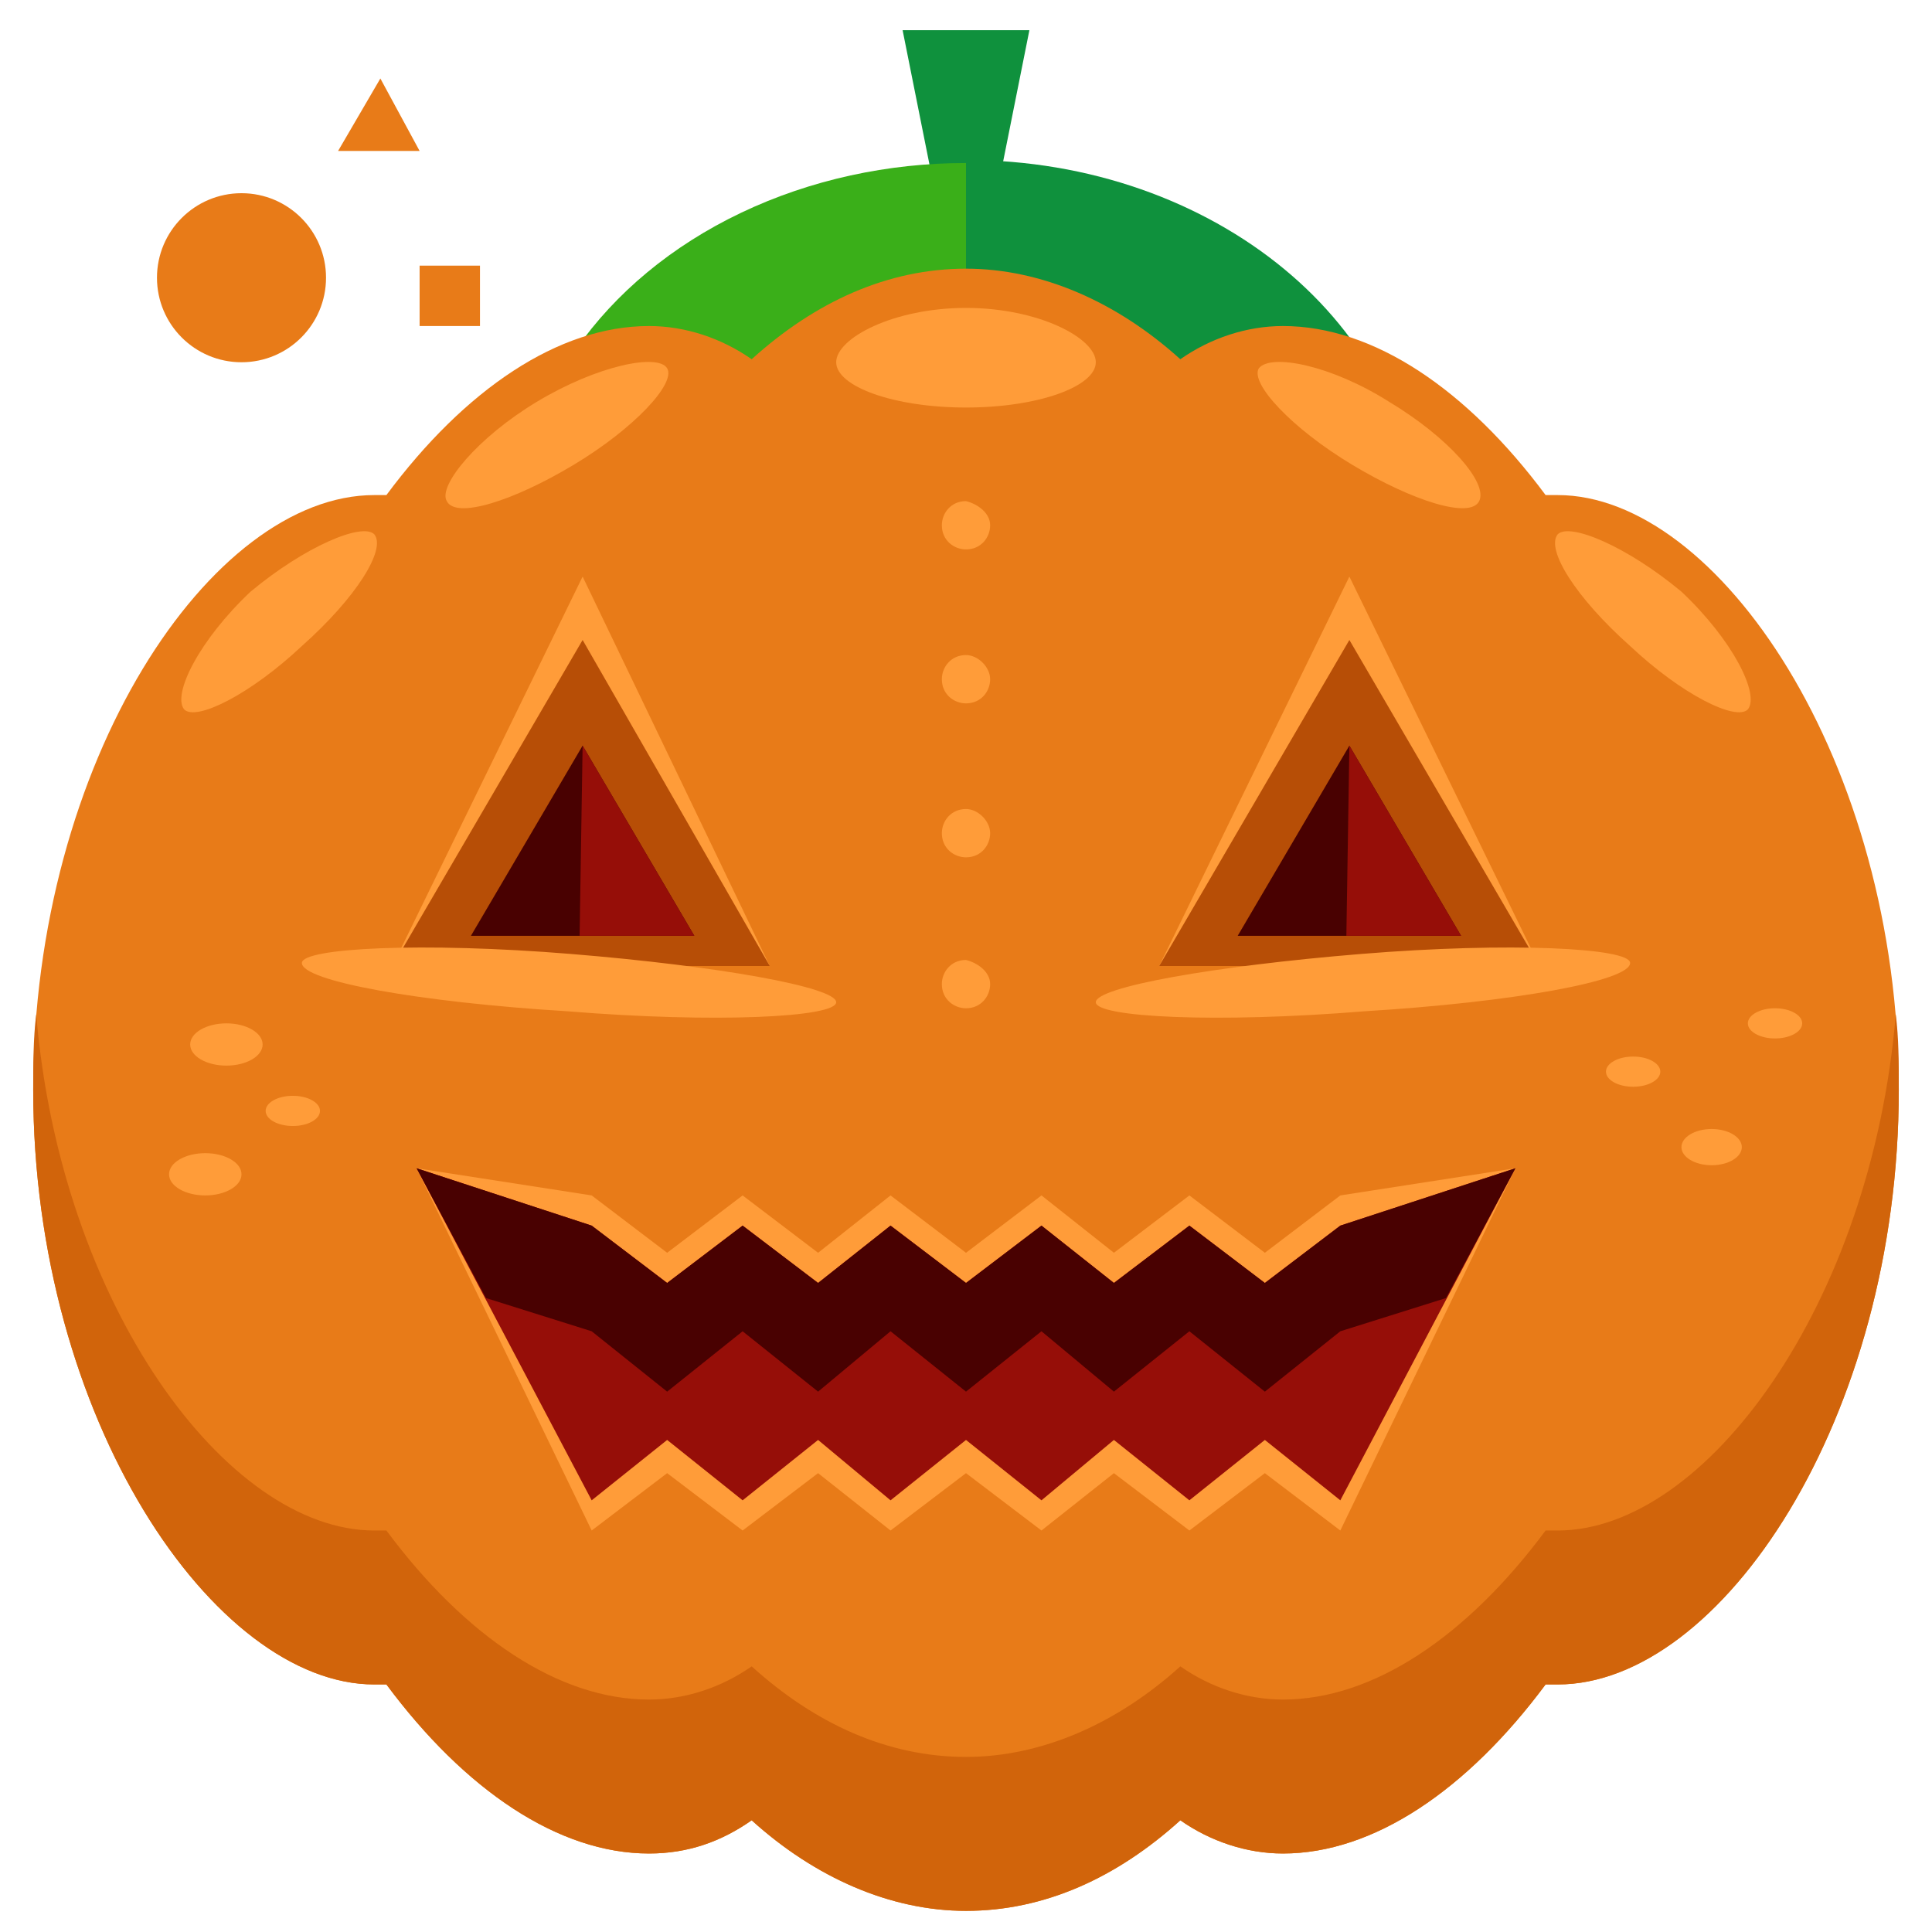 <?xml version="1.0" encoding="utf-8"?>
<!-- Generator: Adobe Illustrator 16.0.0, SVG Export Plug-In . SVG Version: 6.00 Build 0)  -->
<!DOCTYPE svg PUBLIC "-//W3C//DTD SVG 1.1//EN" "http://www.w3.org/Graphics/SVG/1.1/DTD/svg11.dtd">
<svg version="1.1" id="Layer_1" xmlns="http://www.w3.org/2000/svg" xmlns:xlink="http://www.w3.org/1999/xlink" x="0px" y="0px"
	 width="64px" height="64px" viewBox="0 0 64 64" enable-background="new 0 0 64 64" xml:space="preserve">
<g>
	<g>
		<polygon fill="#0F913D" points="33.1,6 30.9,6 29.9,1 34.1,1 		"/>
		<ellipse fill="#3AAF19" cx="32" cy="17.7" rx="14.9" ry="12.3"/>
		<path fill="#0F913D" d="M32,5.3c8.2,0,14.9,5.5,14.9,12.3C46.9,24.5,40.2,30,32,30"/>
		<g>
			<path fill="#E87B18" d="M51.6,16.4c-0.1,0-0.3,0-0.4,0c-2.6-3.5-5.7-5.6-8.7-5.6c-1.2,0-2.4,0.4-3.4,1.1c-2.1-1.9-4.6-3-7.1-3
				c-2.6,0-5,1.1-7.1,3c-1-0.7-2.2-1.1-3.4-1.1c-3,0-6.1,2.1-8.7,5.6c-0.1,0-0.2,0-0.4,0C7,16.4,1.1,25.2,1.1,36.1s6,19.7,11.3,19.7
				c0.1,0,0.2,0,0.4,0c2.6,3.5,5.7,5.6,8.7,5.6c1.3,0,2.4-0.4,3.4-1.1c2.1,1.9,4.6,3,7.1,3c2.6,0,5-1.1,7.1-3c1,0.7,2.2,1.1,3.4,1.1
				c3,0,6.1-2.1,8.7-5.6c0.1,0,0.2,0,0.4,0c5.4,0,11.3-8.8,11.3-19.7S56.9,16.4,51.6,16.4z"/>
			<path fill="#D1640B" d="M51.6,50.7c-0.1,0-0.3,0-0.4,0c-2.6,3.5-5.7,5.6-8.7,5.6c-1.2,0-2.4-0.4-3.4-1.1c-2.1,1.9-4.6,3-7.1,3
				c-2.6,0-5-1.1-7.1-3c-1,0.7-2.2,1.1-3.4,1.1c-3,0-6.1-2.1-8.7-5.6c-0.1,0-0.2,0-0.4,0C7.5,50.7,2,43.2,1.2,33.6
				c-0.1,0.8-0.1,1.7-0.1,2.5c0,10.9,6,19.7,11.3,19.7c0.1,0,0.2,0,0.4,0c2.6,3.5,5.7,5.6,8.7,5.6c1.3,0,2.4-0.4,3.4-1.1
				c2.1,1.9,4.6,3,7.1,3c2.6,0,5-1.1,7.1-3c1,0.7,2.2,1.1,3.4,1.1c3,0,6.1-2.1,8.7-5.6c0.1,0,0.2,0,0.4,0c5.4,0,11.3-8.8,11.3-19.7
				c0-0.9,0-1.7-0.1-2.5C62,43.2,56.5,50.7,51.6,50.7z"/>
			<path fill="#E87B18" d="M51.2,16.5"/>
			<path fill="#F47E27" d="M12.4,16.4"/>
			<path fill="#F47E27" d="M12.4,55.8"/>
			<path fill="#DD6E12" d="M12.4,16.4"/>
			<path fill="#DD6E12" d="M21.5,10.9"/>
			<path fill="#DD6E12" d="M12.4,55.8"/>
			<g>
				<g>
					<polygon fill="#FF9C39" points="13,32 19.3,19.1 25.5,32 					"/>
					<polygon fill="#B74E06" points="13,32 19.3,21.2 25.5,32 					"/>
					<polygon fill="#490101" points="15.6,31 19.3,24.7 23,31 					"/>
					<polygon fill="#960E08" points="19.2,31 19.3,24.7 23,31 					"/>
				</g>
				<g>
					<polygon fill="#FF9C39" points="38.4,32 44.7,19.1 51,32 					"/>
					<polygon fill="#B74E06" points="38.4,32 44.7,21.2 51,32 					"/>
					<polygon fill="#490101" points="41,31 44.7,24.7 48.4,31 					"/>
					<polygon fill="#960E08" points="44.6,31 44.7,24.7 48.4,31 					"/>
				</g>
			</g>
			<polygon fill="#FF9C39" points="50.2,38.7 44.4,39.6 41.9,41.5 39.4,39.6 36.9,41.5 34.5,39.6 32,41.5 29.5,39.6 27.1,41.5 
				24.6,39.6 22.1,41.5 19.6,39.6 13.8,38.7 19.6,50.7 22.1,48.8 24.6,50.7 27.1,48.8 29.5,50.7 32,48.8 34.5,50.7 36.9,48.8 
				39.4,50.7 41.9,48.8 44.4,50.7 			"/>
			<polygon fill="#960E08" points="50.2,38.7 44.4,40.6 41.9,42.5 39.4,40.6 36.9,42.5 34.5,40.6 32,42.5 29.5,40.6 27.1,42.5 
				24.6,40.6 22.1,42.5 19.6,40.6 13.8,38.7 19.6,49.7 22.1,47.7 24.6,49.7 27.1,47.7 29.5,49.7 32,47.7 34.5,49.7 36.9,47.7 
				39.4,49.7 41.9,47.7 44.4,49.7 			"/>
			<polygon fill="#490101" points="19.6,44.1 22.1,46.1 24.6,44.1 27.1,46.1 29.5,44.1 32,46.1 34.5,44.1 36.9,46.1 39.4,44.1 
				41.9,46.1 44.4,44.1 47.9,43 50.2,38.7 44.4,40.6 41.9,42.5 39.4,40.6 36.9,42.5 34.5,40.6 32,42.5 29.5,40.6 27.1,42.5 
				24.6,40.6 22.1,42.5 19.6,40.6 13.8,38.7 16.1,43 			"/>
			<path fill="#FF9C39" d="M36.3,12c0,0.8-1.9,1.5-4.3,1.5s-4.3-0.7-4.3-1.5s1.9-1.8,4.3-1.8S36.3,11.2,36.3,12z"/>
			<path fill="#FF9C39" d="M22.1,12.2c0.3,0.5-1.1,2-3.1,3.2c-2,1.2-3.9,1.8-4.2,1.2c-0.3-0.5,1-2.1,3-3.3
				C19.8,12.1,21.8,11.7,22.1,12.2z"/>
			<g>
				<path fill="#FF9C39" d="M12.4,17.7c0.4,0.5-0.6,2.1-2.4,3.7c-1.7,1.6-3.5,2.5-3.9,2.1c-0.4-0.5,0.5-2.3,2.2-3.9
					C10.1,18.1,12,17.3,12.4,17.7z"/>
				<path fill="#FF9C39" d="M51.6,17.7c-0.4,0.5,0.6,2.1,2.4,3.7c1.7,1.6,3.5,2.5,3.9,2.1c0.4-0.5-0.5-2.3-2.2-3.9
					C53.9,18.1,52,17.3,51.6,17.7z"/>
			</g>
			<path fill="#FF9C39" d="M41.7,12.2c-0.3,0.5,1.1,2,3.1,3.2c2,1.2,3.9,1.8,4.2,1.2s-1-2.1-3-3.3C44.1,12.1,42.1,11.7,41.7,12.2z"
				/>
			<g>
				<g>
					<path fill="#FF9C39" d="M27.7,33.2c0,0.5-4,0.7-8.9,0.3c-4.9-0.3-8.8-1-8.8-1.6c0-0.5,4-0.7,8.9-0.3
						C23.8,32,27.7,32.7,27.7,33.2z"/>
				</g>
				<g>
					<path fill="#FF9C39" d="M36.3,33.2c0,0.5,4,0.7,8.9,0.3c4.9-0.3,8.8-1,8.8-1.6c0-0.5-4-0.7-8.9-0.3
						C40.2,32,36.3,32.7,36.3,33.2z"/>
				</g>
			</g>
			<g>
				<path fill="#FF9C39" d="M32.8,17.4c0,0.4-0.3,0.8-0.8,0.8l0,0c-0.4,0-0.8-0.3-0.8-0.8l0,0c0-0.4,0.3-0.8,0.8-0.8l0,0
					C32.4,16.7,32.8,17,32.8,17.4L32.8,17.4z"/>
				<path fill="#FF9C39" d="M32.8,22.5c0,0.4-0.3,0.8-0.8,0.8l0,0c-0.4,0-0.8-0.3-0.8-0.8l0,0c0-0.4,0.3-0.8,0.8-0.8l0,0
					C32.4,21.7,32.8,22.1,32.8,22.5L32.8,22.5z"/>
				<path fill="#FF9C39" d="M32.8,27.6c0,0.4-0.3,0.8-0.8,0.8l0,0c-0.4,0-0.8-0.3-0.8-0.8l0,0c0-0.4,0.3-0.8,0.8-0.8l0,0
					C32.4,26.8,32.8,27.2,32.8,27.6L32.8,27.6z"/>
				<path fill="#FF9C39" d="M32.8,32.6c0,0.4-0.3,0.8-0.8,0.8l0,0c-0.4,0-0.8-0.3-0.8-0.8l0,0c0-0.4,0.3-0.8,0.8-0.8l0,0
					C32.4,31.9,32.8,32.2,32.8,32.6L32.8,32.6z"/>
			</g>
			<ellipse fill="#FF9C39" cx="7.5" cy="34.6" rx="1.2" ry="0.7"/>
			<ellipse fill="#FF9C39" cx="9.7" cy="36.8" rx="0.9" ry="0.5"/>
			<ellipse fill="#FF9C39" cx="54.1" cy="35.5" rx="0.9" ry="0.5"/>
			<ellipse fill="#FF9C39" cx="58.8" cy="33.9" rx="0.9" ry="0.5"/>
			<ellipse fill="#FF9C39" cx="6.8" cy="38.9" rx="1.2" ry="0.7"/>
			<ellipse fill="#FF9C39" cx="56.7" cy="38" rx="1" ry="0.6"/>
		</g>
	</g>
	<circle fill="#E87B18" cx="8" cy="9.2" r="2.8"/>
	<polygon fill="#E87B18" points="11.2,5 12.6,2.6 13.9,5 	"/>
	<rect x="13.9" y="8.8" fill="#E87B18" width="2" height="2"/>
</g>
</svg>
